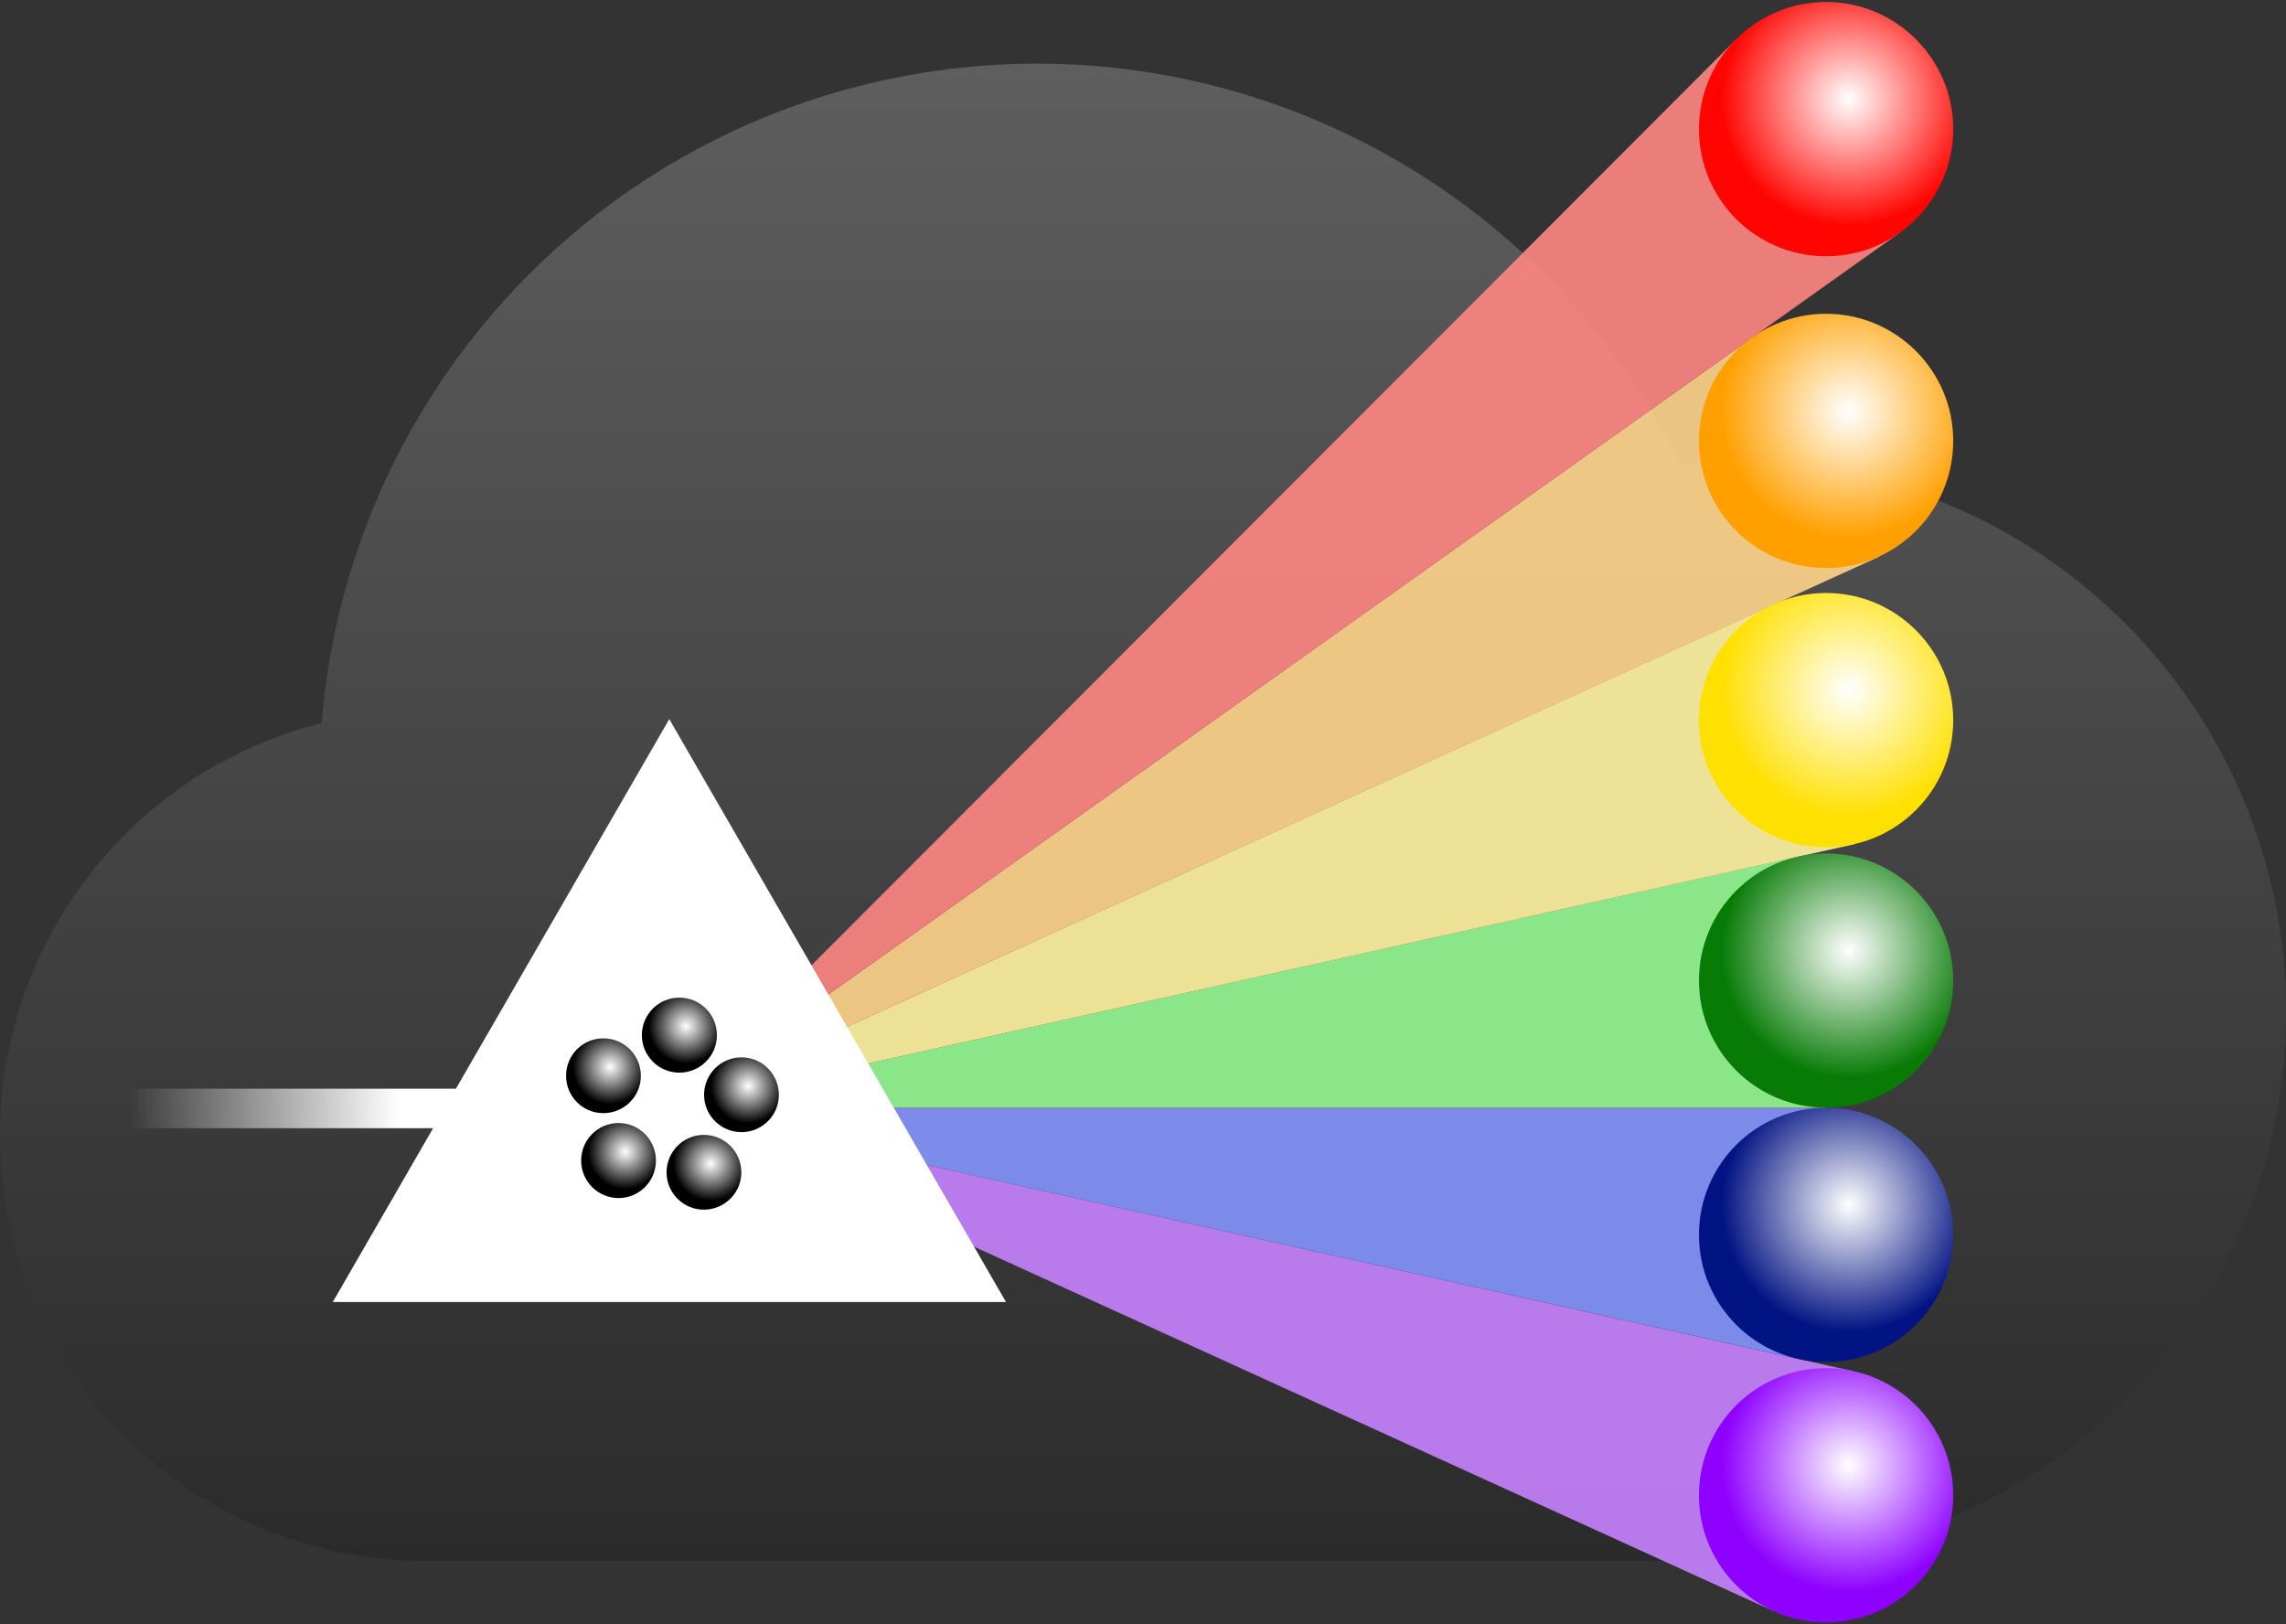 <svg version="1.2" xmlns="http://www.w3.org/2000/svg" viewBox="0 0 926 658" width="926" height="658"><rect x="0" y="0" width="926" height="658" fill="#333333" stroke="none"/><defs><linearGradient id="P" gradientUnits="userSpaceOnUse"/><linearGradient id="g1" x2="1" href="#P" gradientTransform="matrix(0,606.531,-926.053,0,463,25.735)"><stop stop-color="#5e5e5e"/><stop offset="1" stop-color="#2b2b2b"/></linearGradient><radialGradient id="g2" cx="0" cy="0" r="1" href="#P" gradientTransform="matrix(51.5,0,0,51.5,748.856,593.549)"><stop stop-color="#fff"/><stop offset="1" stop-color="#8e00ff"/></radialGradient><radialGradient id="g3" cx="0" cy="0" r="1" href="#P" gradientTransform="matrix(51.5,0,0,51.5,748.856,488.054)"><stop stop-color="#fff"/><stop offset="1" stop-color="#021383"/></radialGradient><radialGradient id="g4" cx="0" cy="0" r="1" href="#P" gradientTransform="matrix(51.5,0,0,51.5,748.856,385.054)"><stop stop-color="#fff"/><stop offset="1" stop-color="#087b07"/></radialGradient><radialGradient id="g5" cx="0" cy="0" r="1" href="#P" gradientTransform="matrix(51.5,0,0,51.5,748.856,279.592)"><stop stop-color="#fff"/><stop offset="1" stop-color="#ffe000"/></radialGradient><radialGradient id="g6" cx="0" cy="0" r="1" href="#P" gradientTransform="matrix(51.5,0,0,51.5,748.856,166.501)"><stop stop-color="#fff"/><stop offset="1" stop-color="#ffa000"/></radialGradient><radialGradient id="g7" cx="0" cy="0" r="1" href="#P" gradientTransform="matrix(51.5,0,0,51.5,748.856,40.165)"><stop stop-color="#fff"/><stop offset="1" stop-color="#ff0400"/></radialGradient><linearGradient id="g8" x2="1" href="#P" gradientTransform="matrix(219.135,0,0,16,52,450.326)"><stop stop-color="#fff" stop-opacity="0"/><stop offset=".5" stop-color="#fff" stop-opacity="1"/><stop offset="1" stop-color="#fff" stop-opacity="1"/></linearGradient><radialGradient id="g9" cx="0" cy="0" r="1" href="#P" gradientTransform="matrix(15.162,0,0,15.162,247.12,432.179)"><stop stop-color="#fff"/><stop offset="1"/></radialGradient><radialGradient id="g10" cx="0" cy="0" r="1" href="#P" gradientTransform="matrix(15.162,0,0,15.162,253.269,466.529)"><stop stop-color="#fff"/><stop offset="1"/></radialGradient><radialGradient id="g11" cx="0" cy="0" r="1" href="#P" gradientTransform="matrix(15.162,0,0,15.162,287.837,471.295)"><stop stop-color="#fff"/><stop offset="1"/></radialGradient><radialGradient id="g12" cx="0" cy="0" r="1" href="#P" gradientTransform="matrix(15.162,0,0,15.162,303.053,439.892)"><stop stop-color="#fff"/><stop offset="1"/></radialGradient><radialGradient id="g13" cx="0" cy="0" r="1" href="#P" gradientTransform="matrix(15.162,0,0,15.162,277.888,415.717)"><stop stop-color="#fff"/><stop offset="1"/></radialGradient></defs><style>.a{fill:url(#g1)}.b{fill:#c882ff}.c{fill:#8494fd}.d{fill:#93f892}.e{fill:#fff39d}.f{fill:#ffd48a}.g{fill:#ff8582}.h{fill:url(#g2)}.i{fill:url(#g3)}.j{fill:url(#g4)}.k{fill:url(#g5)}.l{fill:url(#g6)}.m{fill:url(#g7)}.n{fill:url(#g8)}.o{fill:#fff}.p{fill:url(#g9)}.q{fill:url(#g10)}.r{fill:url(#g11)}.s{fill:url(#g12)}.t{fill:url(#g13)}</style><path fill-rule="evenodd" class="a" d="m703.5 632.3c122.9 0 222.5-99.7 222.5-222.5 0-122.9-99.6-222.5-222.5-222.5q-11.4 0-22.5 1.1c-57.7-117.5-186.7-181.9-315.2-157.5-128.5 24.4-224.9 131.6-235.5 262-84.3 21.2-139.7 102-129 188.3 10.7 86.3 84.1 151.1 171 151.1z"/><g style="opacity:.9"><path class="b" d="m271.1 448.7l479.5 106.7-32 97.3z"/><path class="c" d="m271.1 448.7h468.6l-11 101.8z"/><path class="d" d="m271.1 448.7h468.6l-11-101.8z"/><path class="e" d="m271.1 448.7l446.8-203.6 33.5 96.8z"/><path class="f" d="m271.1 448.7l438.6-311.9 51.5 88.7z"/><path class="g" d="m271.1 448.7l431.9-432.5 66.9 77.8z"/></g><path class="h" d="m791.2 605.7c0 28.4-23.1 51.5-51.5 51.5-28.5 0-51.5-23.1-51.5-51.5 0-28.5 23-51.5 51.5-51.5 28.4 0 51.5 23 51.5 51.5z"/><path class="i" d="m791.2 500.2c0 28.4-23.1 51.5-51.5 51.5-28.5 0-51.5-23.1-51.5-51.5 0-28.4 23-51.5 51.5-51.5 28.4 0 51.5 23.1 51.5 51.5z"/><path class="j" d="m791.2 397.2c0 28.4-23.1 51.5-51.5 51.5-28.5 0-51.5-23.1-51.5-51.5 0-28.4 23-51.5 51.5-51.5 28.4 0 51.5 23.1 51.5 51.5z"/><path class="k" d="m791.2 291.7c0 28.5-23.1 51.5-51.5 51.5-28.5 0-51.5-23-51.5-51.5 0-28.4 23-51.5 51.5-51.5 28.4 0 51.5 23.1 51.5 51.5z"/><path class="l" d="m791.2 178.6c0 28.5-23.1 51.5-51.5 51.5-28.5 0-51.5-23-51.5-51.5 0-28.4 23-51.5 51.5-51.5 28.4 0 51.5 23.1 51.5 51.5z"/><path class="m" d="m791.2 52.3c0 28.5-23.1 51.5-51.5 51.5-28.5 0-51.5-23-51.5-51.5 0-28.4 23-51.5 51.5-51.5 28.4 0 51.5 23.1 51.5 51.5z"/><path class="n" d="m52 441h219.1v16h-219.1z"/><path class="o" d="m271.1 291.3l136.4 236.1h-272.7z"/><path class="p" d="m259.6 435.8c0 8.3-6.8 15.1-15.2 15.1-8.4 0-15.1-6.8-15.1-15.1 0-8.4 6.7-15.2 15.1-15.2 8.4 0 15.2 6.8 15.2 15.2z"/><path class="q" d="m265.7 470.1c0 8.4-6.8 15.2-15.1 15.2-8.4 0-15.2-6.8-15.2-15.2 0-8.4 6.8-15.2 15.2-15.2 8.3 0 15.1 6.8 15.1 15.2z"/><path class="r" d="m300.3 474.9c0 8.3-6.8 15.1-15.2 15.1-8.3 0-15.1-6.8-15.1-15.1 0-8.4 6.8-15.2 15.1-15.2 8.4 0 15.2 6.8 15.2 15.2z"/><path class="s" d="m315.5 443.5c0 8.3-6.8 15.1-15.1 15.1-8.4 0-15.2-6.8-15.2-15.1 0-8.4 6.8-15.2 15.2-15.2 8.3 0 15.1 6.8 15.1 15.2z"/><path class="t" d="m290.4 419.3c0 8.4-6.8 15.2-15.2 15.2-8.4 0-15.2-6.8-15.2-15.2 0-8.4 6.8-15.2 15.2-15.2 8.4 0 15.2 6.8 15.2 15.2z"/></svg>